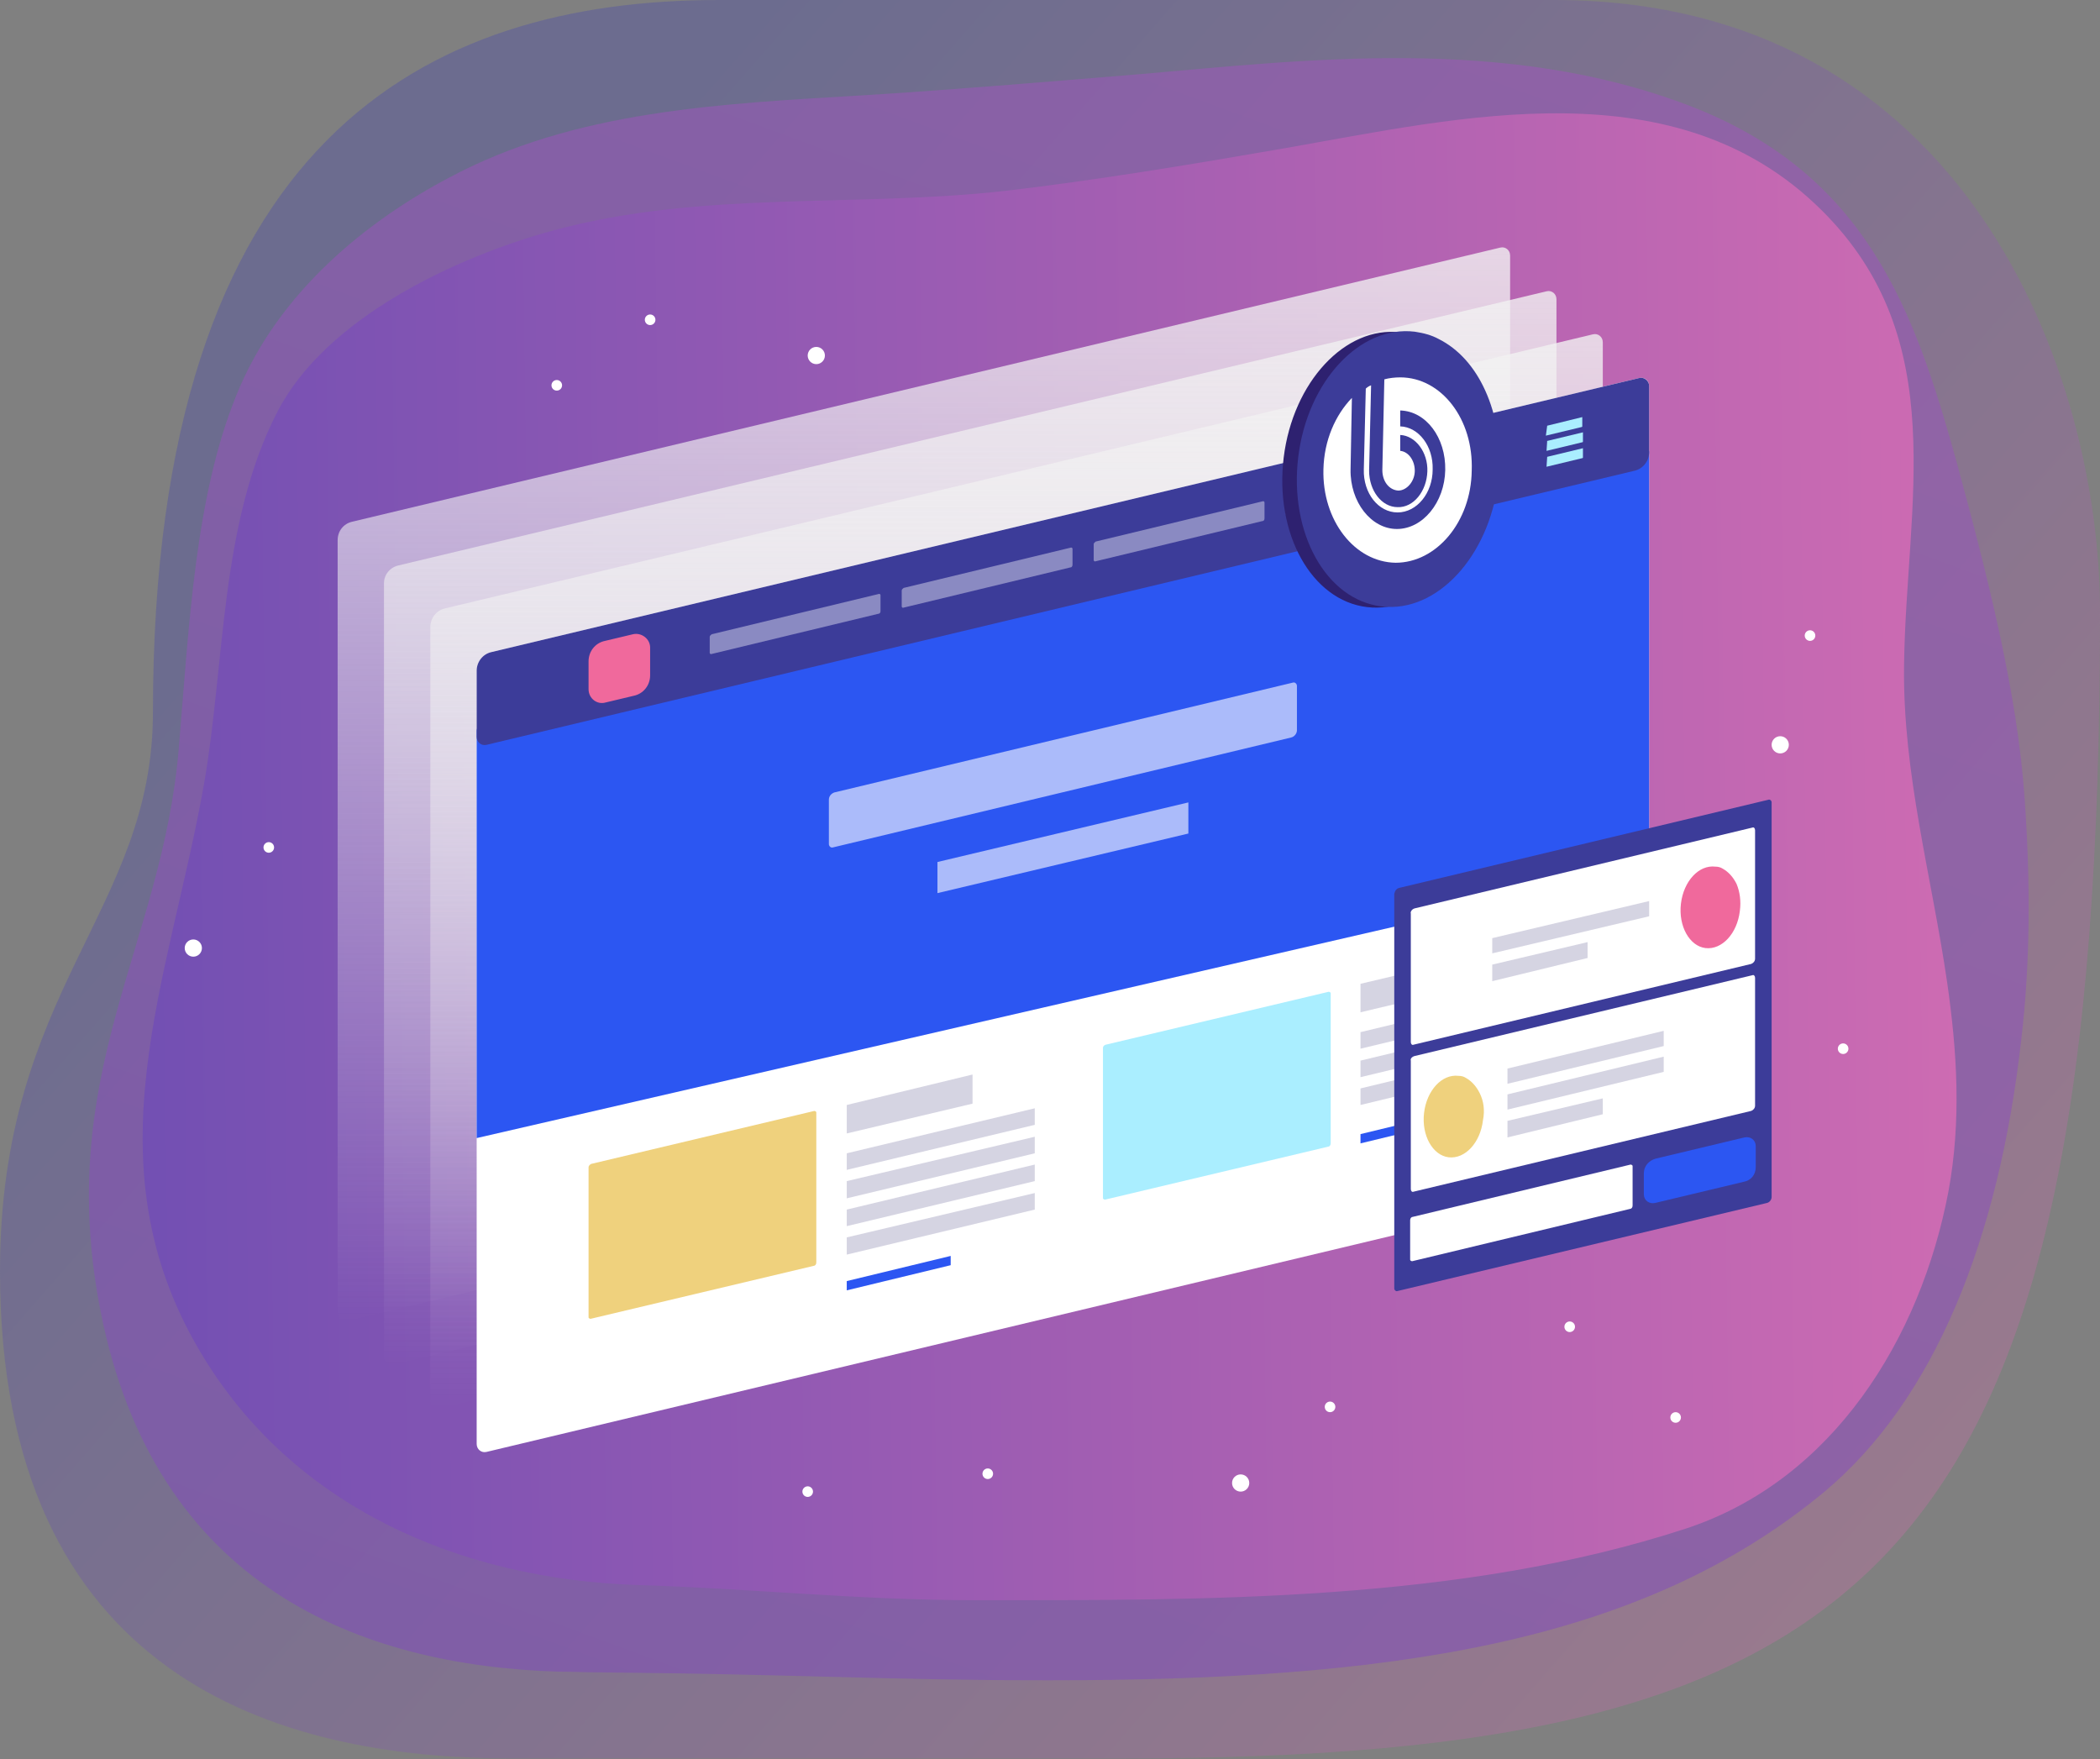 <?xml version="1.0" encoding="utf-8"?>
<!-- Generator: Adobe Illustrator 21.1.0, SVG Export Plug-In . SVG Version: 6.00 Build 0)  -->
<svg version="1.1" id="Layer_1" xmlns="http://www.w3.org/2000/svg" xmlns:xlink="http://www.w3.org/1999/xlink" x="0px" y="0px"
	 width="317.2px" height="265.7px" viewBox="0 0 317.2 265.7" style="enable-background:new 0 0 317.2 265.7;" xml:space="preserve"
	>
<rect x="0" y="0" width="317.2" height="265.7" fill="#808080" stroke="none"/>
<style type="text/css">
	.st0{display:none;}
	.st1{display:inline;}
	.st2{opacity:0.3;fill:url(#SVGID_1_);}
	.st3{opacity:0.65;fill:url(#SVGID_2_);}
	.st4{fill:url(#SVGID_3_);}
	.st5{display:inline;fill:#F2F2F2;}
	.st6{display:inline;fill:#2C56F2;}
	.st7{display:inline;fill:#F0699C;}
	.st8{display:inline;opacity:0.4;fill:#FFFFFF;}
	.st9{fill:#3C3C99;}
	.st10{fill:#2C56F2;}
	.st11{fill:#F0699C;}
	.st12{fill:#EFD17D;}
	.st13{fill:#AAEEFF;}
	.st14{fill:#2F2B70;}
	.st15{display:inline;opacity:0.2;fill:#2F2B70;}
	.st16{opacity:0.8;fill:#FFFFFF;}
	.st17{fill:none;stroke:#2C56F2;stroke-width:2.103;stroke-linecap:round;stroke-linejoin:round;stroke-miterlimit:10;}
	.st18{fill:url(#SVGID_4_);}
	.st19{fill:none;stroke:#FFFFFF;stroke-width:1.247;stroke-linecap:round;stroke-linejoin:round;stroke-miterlimit:10;}
	.st20{display:inline;fill:#FFFFFF;}
	.st21{fill:#2E2170;}
	.st22{fill:#FFFFFF;}
	.st23{fill:#CE9B1D;}
	.st24{fill:#AD7D12;}
	.st25{fill:none;stroke:#CE9B1D;stroke-width:0.844;stroke-miterlimit:10;}
	.st26{display:inline;fill:#CE9B1D;}
	.st27{display:inline;fill:#EFD17D;}
	.st28{display:inline;fill:url(#SVGID_5_);}
	.st29{display:inline;fill:#AD7D12;}
	.st30{display:inline;fill:none;stroke:#CE9B1D;stroke-width:1.166;stroke-miterlimit:10;}
	.st31{opacity:0.3;fill:url(#SVGID_6_);}
	.st32{opacity:0.65;fill:url(#SVGID_7_);}
	.st33{fill:url(#SVGID_8_);}
	.st34{opacity:0.8;fill:url(#SVGID_9_);}
	.st35{opacity:0.8;fill:url(#SVGID_10_);}
	.st36{opacity:0.8;fill:url(#SVGID_11_);}
	.st37{opacity:0.4;fill:#FFFFFF;}
	.st38{opacity:0.6;fill:#FFFFFF;}
	.st39{opacity:0.2;fill:#2F2B70;}
	.st40{opacity:0.3;fill:url(#SVGID_12_);}
	.st41{opacity:0.65;fill:url(#SVGID_13_);}
	.st42{fill:url(#SVGID_14_);}
	.st43{fill:url(#SVGID_15_);}
	.st44{fill:url(#SVGID_16_);}
	.st45{display:inline;fill:#AAEEFF;}
	.st46{display:inline;fill:#3C3C99;}
</style>
<g class="st0">
	<g class="st1">
		<linearGradient id="SVGID_1_" gradientUnits="userSpaceOnUse" x1="26.005" y1="16.621" x2="245.338" y2="247.287">
			<stop  offset="0" style="stop-color:#3F40B4"/>
			<stop  offset="1" style="stop-color:#FB79B1"/>
		</linearGradient>
		<path class="st2" d="M189.7,263.2c21.8-1.8,43.6-4.4,63.1-14.9c19.8-10.6,34.7-27.4,45.9-46.7c9.6-16.4,15.6-34.7,17.6-53.6
			c2.8-25.6-6.3-54.6-21.9-74.6c-21.2-27.3-45.6-52.1-76.6-67.4C209.6,2,200,0.3,189.9,0c-20.6-0.5-43.2,5.4-60.4,10.8
			c-17,5.4-39.1,2.7-57.1,3.2c-17.2,0.4-35.9,1.4-49,12.6C12,36.4,7.4,52.2,7,67.3s2.5,30,3.4,45c0.9,15.1-2.6,26.3-6.7,40.3
			c-3.4,11.7-3.7,25.9-3.7,38c0,25.8,13.1,44.4,33,59.1c25.2,18.6,57.6,14.8,87.1,15.1C143.5,265,166.6,265.1,189.7,263.2z"/>
		<linearGradient id="SVGID_2_" gradientUnits="userSpaceOnUse" x1="20.867" y1="281.95" x2="308.002" y2="-54.45">
			<stop  offset="0" style="stop-color:#9D5DB3"/>
			<stop  offset="0.632" style="stop-color:#7B52B3"/>
			<stop  offset="0.819" style="stop-color:#894E9B"/>
			<stop  offset="1" style="stop-color:#994A7F"/>
		</linearGradient>
		<path class="st3" d="M39.4,26.9c13.2-6.9,28.1-5.3,42.5-3.5c7.6,1,15.8,2.2,24,2.4c1.4,0,2.9,0,4.3,0c3.2-0.1,6.2-0.2,9.1-0.6
			c4-0.5,7.8-1.3,11.3-2.4c13.2-4.2,28-9.7,44.6-10.7c5-0.3,10-0.1,15,0.8c2.1,0.3,4.2,0.8,6.2,1.4c2.3,0.7,4.7,1.5,7,2.3
			c20.9,7.6,39.2,20.3,56.4,35.1c18.7,16.1,38,33.6,43.5,59.7c2.5,11.9,3.2,24.1,2.6,36.1c-0.9,20.6-5.6,41.2-17.4,58.3
			c-12,17.4-29.4,29.9-49,37c-1.1,0.4-2.3,0.8-3.4,1.1c-18.5,5.9-38,8.1-57.6,9.4c-20.1,1.3-40.3,1.4-60.6,0.7
			c-1.9-0.1-3.8-0.2-5.7-0.3c-12.9-0.7-25.8-1.8-38.6-4.3c-15.2-2.9-30.7-6.2-41.7-18.3c-13.3-14.6-20.8-30.8-19.5-50.7
			c0.1-2.1,0.4-4.3,0.7-6.4c1.6-11,3.9-22.7,5.7-34c1.9-11.9,0.8-22.4-1.4-38.3c-1.3-9.2-2.7-19.1-3.1-30.1c-0.2-4.4,0.2-8.6,1-12.7
			C18.2,45.3,26.9,33.4,39.4,26.9z"/>
		<linearGradient id="SVGID_3_" gradientUnits="userSpaceOnUse" x1="346.204" y1="272.681" x2="-179.379" y2="-88.842">
			<stop  offset="0" style="stop-color:#FB79B1"/>
			<stop  offset="0.632" style="stop-color:#3F40B4"/>
			<stop  offset="0.733" style="stop-color:#3D379B"/>
			<stop  offset="0.946" style="stop-color:#38215D"/>
			<stop  offset="1" style="stop-color:#371B4C"/>
		</linearGradient>
		<path class="st4" d="M295.6,147.2c0,22.3-2.9,45.4-17.1,63.1c-13.4,16.6-35,24.7-55.5,27.8c-37.3,5.7-75.3,7.8-113.1,5.4
			c-14.3-0.9-28-4.1-41.6-8.8c-14-4.8-29.3-7.7-37.3-21.9c-8.8-15.7-11.2-31.9-6.5-49.5c3.3-12.1,9.5-22.6,9.5-35.5
			c0-14.2-12.5-29.4-12.5-65c0-19.4,16.2-32.2,33.9-35.9c20.4-4.3,36.6,9.1,55.8,10.3c1.1,0.1,2.3,0.1,3.6,0.1
			c2.8,0,5.3-0.2,7.6-0.5c3.5-0.4,6.6-1.2,9.4-2.1c11.5-3.7,19.3-10.3,38.8-11.9c2.9-0.2,6-0.4,9.4-0.4c15,0,32,0.3,45.2,7.6
			c29,16,57.9,36,65.9,70.2C294.8,115.8,295.6,131.5,295.6,147.2z"/>
	</g>
	<path class="st5" d="M55.3,95.9l173.4-41.4c0.8-0.2,1.5,0.4,1.5,1.2v116.8c0,1.3-0.9,2.5-2.2,2.8L54.6,216.7
		c-0.8,0.2-1.5-0.4-1.5-1.2V98.7C53.1,97.4,54,96.2,55.3,95.9z"/>
	<path class="st6" d="M230.1,55.7v10c0,1.3-0.9,2.5-2.2,2.8L54.6,109.9c-0.8,0.2-1.5-0.4-1.5-1.2v-10c0-1.3,0.9-2.5,2.2-2.8
		l173.4-41.4C229.4,54.3,230.1,54.9,230.1,55.7z"/>
	<path class="st7" d="M217.7,62.1l-1.6,0.4c-0.5,0.1-0.9,0.6-0.9,1.2v1.5c0,0.5,0.5,0.9,1,0.8l1.6-0.4c0.5-0.1,0.9-0.6,0.9-1.2v-1.5
		C218.6,62.3,218.1,61.9,217.7,62.1z"/>
	<path class="st8" d="M223.2,60.6l-1.6,0.4c-0.5,0.1-0.9,0.6-0.9,1.2v1.5c0,0.5,0.5,0.9,1,0.8l1.6-0.4c0.5-0.1,0.9-0.6,0.9-1.2v-1.5
		C224.2,60.9,223.7,60.5,223.2,60.6z"/>
	<g class="st1">
		<path class="st9" d="M70.5,126.5l41.1-9.8c0.2,0,0.4,0.1,0.4,0.3v27.7c0,0.3-0.2,0.6-0.5,0.7l-41.1,9.8c-0.2,0-0.4-0.1-0.4-0.3
			v-27.7C70,126.9,70.2,126.6,70.5,126.5z"/>
		<path class="st10" d="M121.3,114l41.1-9.8c0.2,0,0.4,0.1,0.4,0.3v27.7c0,0.3-0.2,0.6-0.5,0.7l-41.1,9.8c-0.2,0-0.4-0.1-0.4-0.3
			v-27.7C120.8,114.3,121,114.1,121.3,114z"/>
		<path class="st11" d="M172.1,101.5l41.1-9.8c0.2,0,0.4,0.1,0.4,0.3v27.7c0,0.3-0.2,0.6-0.5,0.7l-41.1,9.8c-0.2,0-0.4-0.1-0.4-0.3
			v-27.7C171.6,101.8,171.8,101.5,172.1,101.5z"/>
	</g>
	<g class="st1">
		<path class="st12" d="M70.5,171.6l41.1-9.8c0.2,0,0.4,0.1,0.4,0.3v27.7c0,0.3-0.2,0.6-0.5,0.7l-41.1,9.8c-0.2,0-0.4-0.1-0.4-0.3
			v-27.7C70,171.9,70.2,171.6,70.5,171.6z"/>
		<path class="st13" d="M121.3,159l41.1-9.8c0.2,0,0.4,0.1,0.4,0.3v27.7c0,0.3-0.2,0.6-0.5,0.7l-41.1,9.8c-0.2,0-0.4-0.1-0.4-0.3
			v-27.7C120.8,159.4,121,159.1,121.3,159z"/>
		<path class="st14" d="M172.1,146.5l41.1-9.8c0.2,0,0.4,0.1,0.4,0.3v27.7c0,0.3-0.2,0.6-0.5,0.7l-41.1,9.8c-0.2,0-0.4-0.1-0.4-0.3
			v-27.7C171.6,146.8,171.8,146.6,172.1,146.5z"/>
	</g>
	<path class="st8" d="M70.3,97.7l25.3-6.1c0.1,0,0.2,0.1,0.2,0.2v2.4c0,0.2-0.1,0.4-0.3,0.4l-25.3,6.1c-0.1,0-0.2-0.1-0.2-0.2v-2.4
		C70,97.9,70.1,97.8,70.3,97.7z"/>
	<path class="st8" d="M99.3,90.7l25.3-6.1c0.1,0,0.2,0.1,0.2,0.2v2.4c0,0.2-0.1,0.4-0.3,0.4l-25.3,6.1c-0.1,0-0.2-0.1-0.2-0.2v-2.4
		C99,90.9,99.1,90.8,99.3,90.7z"/>
	<path class="st15" d="M70.3,158.4l25.3-6.1c0.1,0,0.2,0.1,0.2,0.2v2.4c0,0.2-0.1,0.4-0.3,0.4l-25.3,6.1c-0.1,0-0.2-0.1-0.2-0.2
		v-2.4C70,158.6,70.1,158.4,70.3,158.4z"/>
	<path class="st15" d="M121.1,145.6l25.3-6.1c0.1,0,0.2,0.1,0.2,0.2v2.4c0,0.2-0.1,0.4-0.3,0.4l-25.3,6.1c-0.1,0-0.2-0.1-0.2-0.2
		V146C120.8,145.8,120.9,145.6,121.1,145.6z"/>
	<path class="st15" d="M171.9,132.9l25.3-6.1c0.1,0,0.2,0.1,0.2,0.2v2.4c0,0.2-0.1,0.4-0.3,0.4l-25.3,6.1c-0.1,0-0.2-0.1-0.2-0.2
		v-2.4C171.6,133.1,171.7,132.9,171.9,132.9z"/>
	<path class="st15" d="M70.3,203.4l25.3-6.1c0.1,0,0.2,0.1,0.2,0.2v2.4c0,0.2-0.1,0.4-0.3,0.4l-25.3,6.1c-0.1,0-0.2-0.1-0.2-0.2
		v-2.4C70,203.6,70.1,203.5,70.3,203.4z"/>
	<path class="st15" d="M121.1,190.7l25.3-6.1c0.1,0,0.2,0.1,0.2,0.2v2.4c0,0.2-0.1,0.4-0.3,0.4l-25.3,6.1c-0.1,0-0.2-0.1-0.2-0.2
		v-2.4C120.8,190.9,120.9,190.7,121.1,190.7z"/>
	<path class="st15" d="M171.9,177.9l25.3-6.1c0.1,0,0.2,0.1,0.2,0.2v2.4c0,0.2-0.1,0.4-0.3,0.4l-25.3,6.1c-0.1,0-0.2-0.1-0.2-0.2
		v-2.4C171.6,178.1,171.7,178,171.9,177.9z"/>
	<path class="st8" d="M128.3,83.7l25.3-6.1c0.1,0,0.2,0.1,0.2,0.2v2.4c0,0.2-0.1,0.4-0.3,0.4l-25.3,6.1c-0.1,0-0.2-0.1-0.2-0.2v-2.4
		C128,83.9,128.1,83.8,128.3,83.7z"/>
	<path class="st8" d="M157.3,76.7l25.3-6.1c0.1,0,0.2,0.1,0.2,0.2v2.4c0,0.2-0.1,0.4-0.3,0.4l-25.3,6.1c-0.1,0-0.2-0.1-0.2-0.2v-2.4
		C157,76.9,157.1,76.8,157.3,76.7z"/>
	<path class="st8" d="M186.3,69.7l25.3-6.1c0.1,0,0.2,0.1,0.2,0.2v2.4c0,0.2-0.1,0.4-0.3,0.4l-25.3,6.1c-0.1,0-0.2-0.1-0.2-0.2v-2.4
		C186,69.9,186.1,69.8,186.3,69.7z"/>
	<path class="st15" d="M123.6,100.2l36.2-8.6c0.2,0,0.3,0.1,0.3,0.2v3.5c0,0.3-0.2,0.5-0.5,0.6l-36.2,8.6c-0.2,0-0.3-0.1-0.3-0.2
		v-3.5C123.1,100.5,123.3,100.3,123.6,100.2z"/>
	<g class="st1">
		<path class="st16" d="M133,145.9L233.1,122c0.4-0.1,0.9,0.2,0.9,0.7v67.5c0,0.8-0.5,1.4-1.3,1.6l-100.1,23.9
			c-0.4,0.1-0.9-0.2-0.9-0.7v-67.5C131.7,146.8,132.2,146.1,133,145.9z"/>
		<g>
			<path class="st17" d="M192.7,156.8c-1.1-2.6-2.9-4.7-5-5.8c-0.8-0.4-1.7-0.7-2.7-0.9c-6.1-0.9-12.1,5.2-13.3,13.6
				c-1.2,8.4,2.7,16,8.9,16.9c6.1,0.9,12.1-5.2,13.3-13.6C194.5,163.2,194,159.7,192.7,156.8z"/>
			<polyline class="st17" points="177.7,166.9 182,170.7 188.4,160.1 			"/>
		</g>
		<path class="st11" d="M174.2,189.9l17.2-4.1c1.7-0.4,3.2,0.9,3.2,2.6v1.7c0,1.9-1.3,3.6-3.2,4l-17.2,4.1c-1.7,0.4-3.2-0.9-3.2-2.6
			v-1.7C171,191.9,172.3,190.3,174.2,189.9z"/>
	</g>
	<g class="st1">
		<g>
			<g>
				<g>
					
						<linearGradient id="SVGID_4_" gradientUnits="userSpaceOnUse" x1="-7907.309" y1="-166.036" x2="-7893.193" y2="-166.036" gradientTransform="matrix(-0.997 -7.615680e-02 -7.615680e-02 0.997 -7800.102 -300.219)">
						<stop  offset="0" style="stop-color:#F0699C;stop-opacity:0"/>
						<stop  offset="1" style="stop-color:#F03B9C"/>
					</linearGradient>
					<path class="st18" d="M96.4,131c-0.6-1.7-1.6-3-2.9-3.8c-0.5-0.3-1-0.5-1.6-0.7c-3.8-0.8-7.8,2.7-8.9,7.9
						c-1.2,5.2,1,10.1,4.7,10.9c3.8,0.8,7.8-2.7,8.9-7.9C97.2,135.1,97.1,132.8,96.4,131z"/>
					<path class="st11" d="M97.4,131c-0.6-1.7-1.6-3-2.9-3.8c-0.5-0.3-1-0.5-1.6-0.7c-3.8-0.8-7.8,2.7-8.9,7.9
						c-1.2,5.2,1,10.1,4.7,10.9c3.8,0.8,7.8-2.7,8.9-7.9C98.2,135.2,98.1,132.9,97.4,131z"/>
				</g>
			</g>
		</g>
		<line class="st19" x1="93.7" y1="135.3" x2="88.1" y2="136.6"/>
		<line class="st19" x1="90.9" y1="132.7" x2="90.9" y2="139.3"/>
	</g>
	<circle class="st20" cx="114.2" cy="59.2" r="0.8"/>
	<circle class="st20" cx="182" cy="52.8" r="0.8"/>
	<circle class="st20" cx="275.6" cy="122.3" r="0.8"/>
	<circle class="st20" cx="230.8" cy="214.9" r="0.8"/>
	<circle class="st20" cx="133.7" cy="229.4" r="0.8"/>
	<circle class="st20" cx="278.9" cy="170.7" r="0.8"/>
	<circle class="st20" cx="109.2" cy="224.4" r="0.8"/>
	<circle class="st20" cx="211.8" cy="210.4" r="0.8"/>
	<circle class="st20" cx="264.2" cy="98.1" r="0.8"/>
	<circle class="st20" cx="43" cy="52.8" r="0.8"/>
	<circle class="st20" cx="60" cy="84.7" r="0.8"/>
	<circle class="st20" cx="160.1" cy="46.6" r="0.8"/>
	<circle class="st20" cx="87.5" cy="59.2" r="1.3"/>
	<circle class="st20" cx="186" cy="41.1" r="1.3"/>
	<circle class="st20" cx="262.1" cy="133.8" r="1.3"/>
	<circle class="st20" cx="234" cy="198.2" r="1.3"/>
	<g class="st1">
		<g>
			<g>
				<g>
					<g>
						<path class="st21" d="M105.7,77.8c-1.6-3.5-4-6.2-7-7.7c-1.1-0.6-2.3-0.9-3.6-1.1c-8.3-1-16.2,7.5-17.6,18.9
							c-1.4,11.5,4.2,21.6,12.6,22.6c8.3,1,16.2-7.5,17.6-18.9C108.3,86.6,107.5,81.7,105.7,77.8z"/>
						<path class="st9" d="M108,77.8c-1.6-3.5-4-6.2-7-7.7c-1.1-0.6-2.3-0.9-3.6-1.1C89,68,81.1,76.5,79.8,88
							c-1.4,11.5,4.2,21.6,12.6,22.6c8.3,1,16.2-7.5,17.6-18.9C110.5,86.5,109.8,81.7,108,77.8z"/>
					</g>
				</g>
			</g>
		</g>
		<path id="graph_16_" class="st22" d="M95.1,75.8c-0.8,0-1.7,0.1-2.4,0.3l-0.3,13.7c0,1.7,1,3,2.4,3.1c1.3,0,2.5-1.4,2.5-3
			c0-1.6-1-2.9-2.2-3l0-2.4c2.3,0.1,4.2,2.6,4.1,5.5c-0.1,3-2.1,5.5-4.5,5.4c-2.4,0-4.3-2.5-4.3-5.5l0.3-12.9
			c-0.3,0.1-0.6,0.3-0.8,0.5l-0.2,12.4c-0.1,3.6,2.2,6.5,5.1,6.5c2.9,0,5.3-2.9,5.3-6.5c0.1-3.5-2.1-6.4-4.9-6.5l0-2.4
			c3.9,0.1,6.9,4.1,6.8,9c-0.1,4.9-3.4,8.9-7.3,8.9c-3.9,0-7.1-4.1-7-9L87.9,79c-2.5,2.6-4.2,6.4-4.3,10.8
			c-0.2,7.7,4.7,14,10.9,14.1c6.2,0,11.4-6.2,11.5-13.9C106.2,82.1,101.3,75.8,95.1,75.8z"/>
	</g>
	<g class="st1">
		<g>
			<path class="st23" d="M271.7,152.5v5.9c0,1.9-2.3,3.6-5.9,4.6c-0.7,0.2-1.5,0.4-2.2,0.6c-1.9,0.4-4,0.6-6.3,0.7
				c-0.4,0-0.7,0-1.1,0s-0.8,0-1.1,0c-2.3-0.1-4.4-0.3-6.3-0.7c-0.8-0.2-1.5-0.3-2.2-0.6c-3.6-1.1-5.9-2.8-5.9-4.6v-5.9H271.7z"/>
		</g>
		<g>
			<path class="st24" d="M257.3,158.4v5.9c-0.4,0-0.7,0-1.1,0s-0.8,0-1.1,0v-5.9c0.4,0,0.7,0,1.1,0S256.9,158.4,257.3,158.4z"/>
		</g>
		<g>
			<path class="st24" d="M265.8,157.1v5.9c-0.7,0.2-1.5,0.4-2.2,0.6v-5.9C264.3,157.6,265.1,157.4,265.8,157.1z"/>
		</g>
		<g>
			<path class="st24" d="M248.7,157.7v5.9c-0.8-0.2-1.5-0.3-2.2-0.6v-5.9C247.2,157.4,248,157.6,248.7,157.7z"/>
		</g>
		<g>
			<ellipse class="st12" cx="256.1" cy="152.5" rx="15.6" ry="5.9"/>
		</g>
		<path id="XMLID_3144_" class="st23" d="M258.7,154.5l-4.3-0.5l0.4-0.8l1.2,0.1l0,0l0.5,0.1c1.6,0.2,2.9-0.4,3.3-1.3
			c0.4-0.9,0-1.7-1.7-2l-2.7-0.4l-1.4,2.7l-0.8-0.1L253,153l0.8,0.1l-0.4,0.8l-0.8-0.1l-0.3,0.5l0.8,0.1l-0.4,0.9l1.1,0.1l0.4-0.9
			l4.3,0.5L258.7,154.5z M256.2,150.5l1.6,0.2c0.9,0.1,1.3,0.6,1,1.3c-0.3,0.6-1.1,1-2,0.9l-0.4-0.1l0,0l-1.2-0.1L256.2,150.5z"/>
		<path class="st25" d="M256.1,156.7c-9,0-13.9-2.8-13.9-4.2c0-1.4,4.9-4.2,13.9-4.2c9,0,13.9,2.8,13.9,4.2
			C270,154,265.1,156.7,256.1,156.7z"/>
	</g>
	<g class="st1">
		<g>
			<path class="st23" d="M271.7,145.4v5.9c0,1.9-2.3,3.6-5.9,4.6c-0.7,0.2-1.5,0.4-2.2,0.6c-1.9,0.4-4,0.6-6.3,0.7
				c-0.4,0-0.7,0-1.1,0s-0.8,0-1.1,0c-2.3-0.1-4.4-0.3-6.3-0.7c-0.8-0.2-1.5-0.3-2.2-0.6c-3.6-1.1-5.9-2.8-5.9-4.6v-5.9H271.7z"/>
		</g>
		<g>
			<path class="st24" d="M257.3,151.2v5.9c-0.4,0-0.7,0-1.1,0s-0.8,0-1.1,0v-5.9c0.4,0,0.7,0,1.1,0S256.9,151.3,257.3,151.2z"/>
		</g>
		<g>
			<path class="st24" d="M265.8,150v5.9c-0.7,0.2-1.5,0.4-2.2,0.6v-5.9C264.3,150.4,265.1,150.2,265.8,150z"/>
		</g>
		<g>
			<path class="st24" d="M248.7,150.6v5.9c-0.8-0.2-1.5-0.3-2.2-0.6V150C247.2,150.2,248,150.4,248.7,150.6z"/>
		</g>
		<g>
			<ellipse class="st12" cx="256.1" cy="145.4" rx="15.6" ry="5.9"/>
		</g>
		<path id="XMLID_2923_" class="st23" d="M258.7,147.4l-4.3-0.5l0.4-0.8l1.2,0.1l0,0l0.5,0.1c1.6,0.2,2.9-0.4,3.3-1.3
			c0.4-0.9,0-1.7-1.7-2l-2.7-0.4l-1.4,2.7l-0.8-0.1l-0.3,0.6l0.8,0.1l-0.4,0.8l-0.8-0.1l-0.3,0.5l0.8,0.1l-0.4,0.9l1.1,0.1l0.4-0.9
			l4.3,0.5L258.7,147.4z M256.2,143.4l1.6,0.2c0.9,0.1,1.3,0.6,1,1.3c-0.3,0.6-1.1,1-2,0.9l-0.4-0.1l0,0l-1.2-0.1L256.2,143.4z"/>
		<path class="st25" d="M256.1,149.6c-9,0-13.9-2.8-13.9-4.2c0-1.4,4.9-4.2,13.9-4.2c9,0,13.9,2.8,13.9,4.2
			C270,146.8,265.1,149.6,256.1,149.6z"/>
	</g>
	<g class="st1">
		<g>
			<path class="st23" d="M271.7,138.2v5.9c0,1.9-2.3,3.6-5.9,4.6c-0.7,0.2-1.5,0.4-2.2,0.6c-1.9,0.4-4,0.6-6.3,0.7
				c-0.4,0-0.7,0-1.1,0s-0.8,0-1.1,0c-2.3-0.1-4.4-0.3-6.3-0.7c-0.8-0.2-1.5-0.3-2.2-0.6c-3.6-1.1-5.9-2.8-5.9-4.6v-5.9H271.7z"/>
		</g>
		<g>
			<path class="st24" d="M257.3,144.1v5.9c-0.4,0-0.7,0-1.1,0s-0.8,0-1.1,0v-5.9c0.4,0,0.7,0,1.1,0S256.9,144.1,257.3,144.1z"/>
		</g>
		<g>
			<path class="st24" d="M265.8,142.9v5.9c-0.7,0.2-1.5,0.4-2.2,0.6v-5.9C264.3,143.3,265.1,143.1,265.8,142.9z"/>
		</g>
		<g>
			<path class="st24" d="M248.7,143.4v5.9c-0.8-0.2-1.5-0.3-2.2-0.6v-5.9C247.2,143.1,248,143.3,248.7,143.4z"/>
		</g>
		<g>
			<ellipse class="st12" cx="256.1" cy="138.2" rx="15.6" ry="5.9"/>
		</g>
		<path id="XMLID_2893_" class="st23" d="M258.7,140.2l-4.3-0.5l0.4-0.8l1.2,0.1l0,0l0.5,0.1c1.6,0.2,2.9-0.4,3.3-1.3
			c0.4-0.9,0-1.7-1.7-2l-2.7-0.4l-1.4,2.7l-0.8-0.1l-0.3,0.6l0.8,0.1l-0.4,0.8l-0.8-0.1l-0.3,0.5l0.8,0.1l-0.4,0.9l1.1,0.1l0.4-0.9
			l4.3,0.5L258.7,140.2z M256.2,136.2l1.6,0.2c0.9,0.1,1.3,0.6,1,1.3c-0.3,0.6-1.1,1-2,0.9l-0.4-0.1l0,0l-1.2-0.1L256.2,136.2z"/>
		<path class="st25" d="M256.1,142.4c-9,0-13.9-2.8-13.9-4.2c0-1.4,4.9-4.2,13.9-4.2c9,0,13.9,2.8,13.9,4.2
			C270,139.7,265.1,142.4,256.1,142.4z"/>
	</g>
	<ellipse class="st15" cx="256.3" cy="137.2" rx="8.1" ry="1.9"/>
	<path class="st26" d="M265.3,123.6c-0.6,4-2.2,7.5-4.4,10c-1.2,1.3-2.5,2.4-3.9,3.1l1.5,1.1h-5.8v0c-0.4,0-0.8,0-1.2-0.1
		c-0.4-0.1-0.8-0.1-1.1-0.2c-1.4-0.4-2.7-1.2-3.9-2.2c-1.5-1.4-2.7-3.4-3.5-5.7c-0.2-0.7-0.4-1.5-0.6-2.2c-0.3-1.6-0.4-3.2-0.3-4.9
		c0-0.7,0.1-1.4,0.2-2.1v0c0.1-0.8,0.3-1.5,0.5-2.2c0.6-2.3,1.5-4.3,2.6-6c0.5-0.8,1.1-1.6,1.8-2.2c2.3-2.5,5.3-3.9,8.3-3.7l0,0h4.9
		l-1.7,0.8c0.1,0.1,0.2,0.1,0.3,0.2c2.2,1.2,4.1,3.3,5.2,6C265.4,116,265.8,119.7,265.3,123.6z"/>
	<path class="st27" d="M269.6,113c-1.2-2.7-3-4.8-5.2-6c-0.9-0.5-1.8-0.8-2.8-0.9c-6.3-0.9-12.5,5.4-13.8,14.1
		c-1.3,8.7,2.8,16.6,9.2,17.5c6.3,0.9,12.5-5.4,13.8-14.1C271.4,119.7,270.9,116,269.6,113z"/>
	<linearGradient id="SVGID_5_" gradientUnits="userSpaceOnUse" x1="251.758" y1="137.853" x2="251.758" y2="122.386">
		<stop  offset="0" style="stop-color:#856839"/>
		<stop  offset="1" style="stop-color:#EFD17D;stop-opacity:0"/>
	</linearGradient>
	<path class="st28" d="M261.5,123l-0.6,10.6c-1.2,1.3-2.5,2.4-3.9,3.1l1.5,1.1h-5.8v0c-0.4,0-0.8,0-1.2-0.1
		c-5.8-0.9-9.8-7.5-9.4-15.4L261.5,123z"/>
	<path class="st29" d="M251.5,118v2.2h-9.2c0.1-0.8,0.3-1.5,0.5-2.2H251.5z"/>
	<path class="st29" d="M254.1,109.7v2.2h-8.7c0.5-0.8,1.1-1.6,1.8-2.2H254.1z"/>
	<path class="st29" d="M252,127.3v2.2h-9c-0.2-0.7-0.4-1.5-0.6-2.2H252z"/>
	<path class="st27" d="M269.6,113c-1.2-2.7-3-4.8-5.2-6c-0.9-0.5-1.8-0.8-2.8-0.9c-6.3-0.9-12.5,5.4-13.8,14.1
		c-1.3,8.7,2.8,16.6,9.2,17.5c6.3,0.9,12.5-5.4,13.8-14.1C271.4,119.7,270.9,116,269.6,113z"/>
	<path class="st30" d="M258.3,135.5c-0.3,0-0.6,0-0.9-0.1c-2.3-0.3-4.4-2-5.7-4.6c-1.5-2.9-2-6.5-1.5-10.3c1-6.9,5.5-12.2,10.3-12.2
		c0.3,0,0.6,0,0.9,0.1c0.7,0.1,1.4,0.3,2,0.7c1.7,0.9,3.2,2.6,4.1,4.8c1.2,2.7,1.6,6,1.1,9.4C267.6,130.1,263,135.5,258.3,135.5
		L258.3,135.5z"/>
	<path id="XMLID_28_" class="st26" d="M262.2,124l-3.9,1.4l0-1.2l1.4-0.5l0,0l0.6-0.2c2.1-0.7,3.1-2.3,3.1-3.8
		c0-1.4-1.1-2.3-3.1-1.5l-3.4,1.2l0,4.4l-1,0.3l0,0.9l1-0.3l0,1.2l-1,0.3l0,0.9l1-0.3l0,1.4l1.4-0.5l0-1.4l3.9-1.4L262.2,124z
		 M258.3,119.8l2-0.7c1.2-0.4,1.9,0,1.9,1.1c0,1-0.7,2-1.9,2.4l-0.5,0.2v0l-1.4,0.5L258.3,119.8z"/>
	<ellipse class="st15" cx="256" cy="173.1" rx="12.8" ry="3.7"/>
</g>
<g>
	<g>
		<linearGradient id="SVGID_6_" gradientUnits="userSpaceOnUse" x1="65.223" y1="55.671" x2="333.223" y2="290.671">
			<stop  offset="0" style="stop-color:#3F40B4"/>
			<stop  offset="1" style="stop-color:#FB79B1"/>
		</linearGradient>
		<path class="st31" d="M108.6,0c-44,0-85.5,20.7-85.5,107.6C23.1,137.7,0,149.3,0,192c0,61.3,41.8,73.6,77.2,73.6
			c50.9,0,60.2,0,92.3,0c115.4,0,147.7-29.7,147.7-173.2C317.2,56.5,297,0,234.7,0C181.1,0,141.3,0,108.6,0z"/>
		<linearGradient id="SVGID_7_" gradientUnits="userSpaceOnUse" x1="232.51" y1="-53.401" x2="14.366" y2="538.008">
			<stop  offset="0" style="stop-color:#9D5DB3"/>
			<stop  offset="0.632" style="stop-color:#7B52B3"/>
			<stop  offset="0.819" style="stop-color:#894E9B"/>
			<stop  offset="1" style="stop-color:#994A7F"/>
		</linearGradient>
		<path class="st32" d="M130.3,14.4c13.1-0.8,27.3-2,41.9-3.2c25.4-2.2,55.2-5.8,82.8,4.7c27,10.3,34.2,31,40.6,54.1
			c4.6,16.9,9.1,34.6,10.2,50.4c0.9,12.7,0.9,24.9-0.5,36.7c-3.4,30.1-13.1,54.3-29.7,68.2c-27.9,23.2-66.1,28.5-117.2,28.5
			c-23.8,0-37.2-0.9-67.8-1.2c-2,0-4-0.1-6.1-0.1c-30.1-0.9-61.1-12.8-69.3-54.4c-7.1-36,9.3-55.2,11.8-85
			c1.6-19.2,2.5-38.1,8.7-53.4c6.3-15.7,20-26.5,32.2-32.9C86.8,16.7,108.5,15.7,130.3,14.4z"/>
		<linearGradient id="SVGID_8_" gradientUnits="userSpaceOnUse" x1="434.666" y1="126.292" x2="-465.731" y2="138.124">
			<stop  offset="0" style="stop-color:#FB79B1"/>
			<stop  offset="0.632" style="stop-color:#3F40B4"/>
			<stop  offset="0.733" style="stop-color:#3D379B"/>
			<stop  offset="0.946" style="stop-color:#38215D"/>
			<stop  offset="1" style="stop-color:#371B4C"/>
		</linearGradient>
		<path class="st33" d="M294.1,148.3c1.5,10.4,2.2,20.9,0.2,31.7c-4.2,22.1-17.4,43.6-39.7,50.9c-34,11.1-72.3,10.8-107.6,10.8
			c-17.1,0-34.1-1.8-50.9-2.3c-26.4-0.9-51.9-11.6-65.9-35.3c-17-28.7-4.6-56.1,0.6-85.6c3.2-18.2,2.4-39.5,11.1-56.3
			c7.3-14.2,27-23.4,41.7-27.4c22.5-6.1,45.7-3.4,68.5-6c13.6-1.6,28.1-4,41.9-6.4c26.8-4.7,59.2-12.5,81.2,9.4
			c19.7,19.6,12.7,44.3,12.4,68.8C287.4,116.9,291.8,132.5,294.1,148.3z"/>
	</g>
	<g>
		<linearGradient id="SVGID_9_" gradientUnits="userSpaceOnUse" x1="139.554" y1="199.577" x2="139.554" y2="37.337">
			<stop  offset="0" style="stop-color:#F2F2F2;stop-opacity:0"/>
			<stop  offset="1" style="stop-color:#F2F2F2"/>
		</linearGradient>
		<path class="st34" d="M53.2,78.8l173.4-41.4c0.8-0.2,1.5,0.4,1.5,1.2v116.8c0,1.3-0.9,2.5-2.2,2.8L52.5,199.5
			c-0.8,0.2-1.5-0.4-1.5-1.2V81.6C51,80.2,51.9,79.1,53.2,78.8z"/>
		<linearGradient id="SVGID_10_" gradientUnits="userSpaceOnUse" x1="146.554" y1="206.154" x2="146.554" y2="43.913">
			<stop  offset="0" style="stop-color:#F2F2F2;stop-opacity:0"/>
			<stop  offset="1" style="stop-color:#F2F2F2"/>
		</linearGradient>
		<path class="st35" d="M60.2,85.4l173.4-41.4c0.8-0.2,1.5,0.4,1.5,1.2v116.8c0,1.3-0.9,2.5-2.2,2.8L59.5,206.1
			c-0.8,0.2-1.5-0.4-1.5-1.2V88.1C58,86.8,58.9,85.7,60.2,85.4z"/>
		<linearGradient id="SVGID_11_" gradientUnits="userSpaceOnUse" x1="153.554" y1="212.73" x2="153.554" y2="50.489">
			<stop  offset="0" style="stop-color:#F2F2F2;stop-opacity:0"/>
			<stop  offset="1" style="stop-color:#F2F2F2"/>
		</linearGradient>
		<path class="st36" d="M67.2,91.9l173.4-41.4c0.8-0.2,1.5,0.4,1.5,1.2v116.8c0,1.3-0.9,2.5-2.2,2.8L66.5,212.7
			c-0.8,0.2-1.5-0.4-1.5-1.2V94.7C65,93.4,65.9,92.2,67.2,91.9z"/>
		<g>
			<path class="st22" d="M74.2,98.5l173.4-41.4c0.8-0.2,1.5,0.4,1.5,1.2v116.8c0,1.3-0.9,2.5-2.2,2.8L73.5,219.3
				c-0.8,0.2-1.5-0.4-1.5-1.2V101.3C72,100,72.9,98.8,74.2,98.5z"/>
			<path class="st10" d="M249.1,68.3v62.8L72,171.9v-61.4c0-1.3,0.9-0.2,2.2-0.5l173.4-40.1C248.4,69.7,249.1,67.5,249.1,68.3z"/>
			<path class="st9" d="M249.1,58.3v10c0,1.3-0.9,2.5-2.2,2.8L73.5,112.5c-0.8,0.2-1.5-0.4-1.5-1.2v-10c0-1.3,0.9-2.5,2.2-2.8
				l173.4-41.4C248.3,56.9,249.1,57.5,249.1,58.3z"/>
			<path class="st11" d="M95.6,95.8l-4.2,1c-1.5,0.3-2.5,1.6-2.5,3.1v4.2c0,1.4,1.3,2.4,2.6,2l4.2-1c1.5-0.3,2.5-1.6,2.5-3.1v-4.2
				C98.2,96.5,96.9,95.5,95.6,95.8z"/>
			<path class="st37" d="M107.5,95.8l25.3-6.1c0.1,0,0.2,0.1,0.2,0.2v2.4c0,0.2-0.1,0.4-0.3,0.4l-25.3,6.1c-0.1,0-0.2-0.1-0.2-0.2
				v-2.4C107.2,96,107.4,95.9,107.5,95.8z"/>
			<path class="st37" d="M136.5,88.8l25.3-6.1c0.1,0,0.2,0.1,0.2,0.2v2.4c0,0.2-0.1,0.4-0.3,0.4l-25.3,6.1c-0.1,0-0.2-0.1-0.2-0.2
				v-2.4C136.2,89,136.4,88.9,136.5,88.8z"/>
			<path class="st37" d="M165.5,81.8l25.3-6.1c0.1,0,0.2,0.1,0.2,0.2v2.4c0,0.2-0.1,0.4-0.3,0.4l-25.3,6.1c-0.1,0-0.2-0.1-0.2-0.2
				v-2.4C165.2,82,165.4,81.9,165.5,81.8z"/>
			<path class="st37" d="M194.5,74.8l25.3-6.1c0.1,0,0.2,0.1,0.2,0.2v2.4c0,0.2-0.1,0.4-0.3,0.4l-25.3,6.1c-0.1,0-0.2-0.1-0.2-0.2
				v-2.4C194.2,75,194.4,74.9,194.5,74.8z"/>
			<polygon class="st38" points="179.5,121.2 141.6,130.2 141.6,134.9 179.5,125.9 			"/>
			<g>
				<path class="st12" d="M89.3,175.8l33.7-8c0.1,0,0.3,0.1,0.3,0.2v22.7c0,0.3-0.2,0.5-0.4,0.5l-33.7,8c-0.1,0-0.3-0.1-0.3-0.2
					v-22.7C88.9,176.1,89.1,175.9,89.3,175.8z"/>
				<polygon class="st39" points="146.9,162.3 127.9,166.9 127.9,171.2 146.9,166.7 				"/>
				<polygon class="st39" points="156.3,167.4 127.9,174.2 127.9,176.7 156.3,169.9 				"/>
				<polygon class="st39" points="156.3,171.7 127.9,178.4 127.9,181 156.3,174.2 				"/>
				<polygon class="st39" points="156.3,175.9 127.9,182.7 127.9,185.2 156.3,178.4 				"/>
				<polygon class="st39" points="156.3,180.2 127.9,186.9 127.9,189.5 156.3,182.7 				"/>
				<polygon class="st10" points="143.6,189.7 127.9,193.5 127.9,194.9 143.6,191.1 				"/>
			</g>
			<g>
				<path class="st13" d="M167,157.8l33.7-8c0.1,0,0.3,0.1,0.3,0.2v22.7c0,0.3-0.2,0.5-0.4,0.5l-33.7,8c-0.1,0-0.3-0.1-0.3-0.2
					v-22.7C166.6,158.1,166.7,157.9,167,157.8z"/>
				<polygon class="st39" points="229.1,143 205.5,148.6 205.5,152.9 229.1,147.3 				"/>
				<polygon class="st39" points="233.8,149.1 205.5,155.9 205.5,158.4 233.8,151.6 				"/>
				<polygon class="st39" points="233.8,153.4 205.5,160.2 205.5,162.7 233.8,155.9 				"/>
				<polygon class="st39" points="225.4,159.6 205.5,164.4 205.5,166.9 225.4,162.1 				"/>
				<polygon class="st10" points="221.2,167.5 205.5,171.3 205.5,172.7 221.2,168.9 				"/>
			</g>
			<path class="st38" d="M126,119.7l69.3-16.6c0.3-0.1,0.6,0.2,0.6,0.5v6.7c0,0.5-0.4,1-0.9,1.1L125.8,128c-0.3,0.1-0.6-0.2-0.6-0.5
				v-6.7C125.2,120.3,125.5,119.9,126,119.7z"/>
			<g>
				<path class="st13" d="M233.7,64.3L239,63c0,0,0,0,0,0v1.4c0,0,0,0.1-0.1,0.1l-5.4,1.3c0,0,0,0,0,0L233.7,64.3
					C233.6,64.3,233.6,64.3,233.7,64.3z"/>
				<path class="st13" d="M233.7,66.6l5.4-1.3c0,0,0,0,0,0v1.4c0,0,0,0.1-0.1,0.1l-5.4,1.3c0,0,0,0,0,0L233.7,66.6
					C233.6,66.7,233.6,66.6,233.7,66.6z"/>
				<path class="st13" d="M233.7,69l5.4-1.3c0,0,0,0,0,0v1.4c0,0,0,0.1-0.1,0.1l-5.4,1.3c0,0,0,0,0,0L233.7,69
					C233.6,69,233.6,69,233.7,69z"/>
			</g>
		</g>
	</g>
	<circle class="st22" cx="200.9" cy="212.5" r="0.8"/>
	<circle class="st22" cx="122" cy="225.3" r="0.8"/>
	<circle class="st22" cx="40.6" cy="128" r="0.8"/>
	<circle class="st22" cx="84.1" cy="58.2" r="0.8"/>
	<circle class="st22" cx="253.1" cy="214.1" r="0.8"/>
	<circle class="st22" cx="237.1" cy="200.4" r="0.8"/>
	<circle class="st22" cx="273.4" cy="96" r="0.8"/>
	<circle class="st22" cx="278.4" cy="158.4" r="0.8"/>
	<circle class="st22" cx="98.2" cy="48.3" r="0.8"/>
	<circle class="st22" cx="149.2" cy="222.6" r="0.8"/>
	<circle class="st22" cx="187.4" cy="224" r="1.3"/>
	<circle class="st22" cx="268.9" cy="112.5" r="1.3"/>
	<circle class="st22" cx="123.3" cy="53.7" r="1.3"/>
	<circle class="st22" cx="29.2" cy="143.2" r="1.3"/>
	<g>
		<g>
			<g>
				<g>
					<g>
						<path class="st21" d="M222.1,59c-1.6-3.5-4-6.2-7-7.7c-1.1-0.6-2.3-0.9-3.6-1.1c-8.3-1-16.2,7.5-17.6,18.9
							c-1.4,11.5,4.2,21.6,12.6,22.6c8.3,1,16.2-7.5,17.6-18.9C224.7,67.7,223.9,62.9,222.1,59z"/>
						<path class="st9" d="M224.3,58.9c-1.6-3.5-4-6.2-7-7.7c-1.1-0.6-2.3-0.9-3.6-1.1c-8.3-1-16.2,7.5-17.6,18.9
							c-1.4,11.5,4.2,21.6,12.6,22.6c8.3,1,16.2-7.5,17.6-18.9C226.9,67.7,226.1,62.8,224.3,58.9z"/>
					</g>
				</g>
			</g>
		</g>
		<path id="graph_14_" class="st22" d="M211.5,57c-0.8,0-1.7,0.1-2.4,0.3L208.8,71c0,1.7,1,3,2.4,3.1c1.3,0,2.5-1.4,2.5-3
			c0-1.6-1-2.9-2.2-3l0-2.4c2.3,0.1,4.2,2.6,4.1,5.5c-0.1,3-2.1,5.5-4.5,5.4c-2.4,0-4.3-2.5-4.3-5.5l0.3-12.9
			c-0.3,0.1-0.6,0.3-0.8,0.5L206,70.9c-0.1,3.6,2.2,6.5,5.1,6.5c2.9,0,5.3-2.9,5.3-6.5c0.1-3.5-2.1-6.4-4.9-6.5l0-2.4
			c3.9,0.1,6.9,4.1,6.8,9c-0.1,4.9-3.4,8.9-7.3,8.9c-3.9,0-7.1-4.1-7-9l0.2-10.8c-2.5,2.6-4.2,6.4-4.3,10.8
			c-0.2,7.7,4.7,14,10.9,14.1c6.2,0,11.4-6.2,11.5-13.9C222.6,63.3,217.7,57,211.5,57z"/>
	</g>
	<path class="st9" d="M211.4,134.1l55.7-13.3c0.2-0.1,0.5,0.1,0.5,0.4v59.6c0,0.4-0.3,0.8-0.7,0.9L211.1,195
		c-0.2,0.1-0.5-0.1-0.5-0.4V135C210.7,134.6,210.9,134.2,211.4,134.1z"/>
	<path class="st22" d="M213.7,159.5l51-12.2c0.2-0.1,0.4,0.1,0.4,0.4V167c0,0.4-0.3,0.7-0.6,0.8l-51,12.2c-0.2,0.1-0.4-0.1-0.4-0.4
		v-19.4C213,159.9,213.3,159.6,213.7,159.5z"/>
	<path class="st22" d="M213.7,137.2l51-12.2c0.2-0.1,0.4,0.1,0.4,0.4v19.4c0,0.4-0.3,0.7-0.6,0.8l-51,12.2c-0.2,0.1-0.4-0.1-0.4-0.4
		v-19.4C213,137.7,213.3,137.3,213.7,137.2z"/>
	<path class="st22" d="M213.4,183.8l32.9-7.9c0.1,0,0.3,0.1,0.3,0.2v6c0,0.3-0.2,0.5-0.4,0.5l-32.9,7.9c-0.1,0-0.3-0.1-0.3-0.2v-6
		C213,184,213.2,183.8,213.4,183.8z"/>
	<path class="st10" d="M250.1,175l13.4-3.2c0.9-0.2,1.7,0.4,1.7,1.3v3.2c0,1.1-0.7,2-1.8,2.2l-13.4,3.2c-0.9,0.2-1.7-0.4-1.7-1.3
		v-3.2C248.3,176.2,249,175.3,250.1,175z"/>
	<polygon class="st39" points="251.3,155.7 227.7,161.4 227.7,163.7 251.3,158 	"/>
	<polygon class="st39" points="251.3,159.6 227.7,165.3 227.7,167.6 251.3,161.9 	"/>
	<polygon class="st39" points="242.1,165.9 227.7,169.3 227.7,171.8 242.1,168.3 	"/>
	<polygon class="st39" points="249.1,136.1 225.4,141.7 225.4,144 249.1,138.4 	"/>
	<polygon class="st39" points="239.8,142.3 225.4,145.7 225.4,148.2 239.8,144.7 	"/>
	<path class="st12" d="M223.5,165.1c-0.5-1-1.2-1.8-2.1-2.3c-0.3-0.2-0.7-0.3-1.1-0.3c-2.5-0.3-4.8,2.2-5.2,5.6
		c-0.4,3.4,1.3,6.4,3.7,6.7c2.5,0.3,4.8-2.2,5.2-5.6C224.3,167.7,224.1,166.3,223.5,165.1z"/>
	<path class="st11" d="M262.3,133.5c-0.5-1-1.2-1.8-2.1-2.3c-0.3-0.2-0.7-0.3-1.1-0.3c-2.5-0.3-4.8,2.2-5.2,5.6
		c-0.4,3.4,1.3,6.4,3.7,6.7c2.5,0.3,4.8-2.2,5.2-5.6C263,136.1,262.8,134.7,262.3,133.5z"/>
</g>
<g class="st0">
	<g class="st1">
		<linearGradient id="SVGID_12_" gradientUnits="userSpaceOnUse" x1="388.054" y1="13.197" x2="-78.946" y2="252.197">
			<stop  offset="0" style="stop-color:#3F40B4"/>
			<stop  offset="1" style="stop-color:#FB79B1"/>
		</linearGradient>
		<path class="st40" d="M0,104.3C0,24.7,63.7,0,191.4,0c110.1,0,125.8,89.2,125.8,123c0,27.3-6.3,54.8-19.5,78.8
			c-13.3,24-33.6,50-63.7,47.1c-11-1-21.7-4.4-32.6-6.1c-10.6-1.7-21.5-1.7-32.1-0.2c-10.3,1.5-17.4,4.8-26.4,9.5
			c-16.7,8.8-34.4,13.6-53.3,13.6C38,265.7,0.4,240.5,0,106.4C0,105.7,0,105,0,104.3z"/>
		<linearGradient id="SVGID_13_" gradientUnits="userSpaceOnUse" x1="365.126" y1="39.699" x2="-55.677" y2="230.454">
			<stop  offset="0" style="stop-color:#3F40B4"/>
			<stop  offset="1" style="stop-color:#FB79B1"/>
		</linearGradient>
		<path class="st41" d="M192.3,14.4c28.7-2,50.2-0.1,71.3,11.2c19.3,10.4,28.8,31.5,33.5,49.8c3.3,12.9,3.6,26.2,5.7,37.7
			c1,5.3,1.6,10.3,2,14.9c0.5,5.6,0.8,11.2,0.8,16.7c0,21.1-3.7,42.9-15.1,61.2c-12.3,19.7-31.9,37.7-56.7,38.2
			c-9.4,0.2-18.7-1.3-27.9-2.4c-0.7-0.1-1.3-0.2-2-0.3c-8.4-1-16.9-1.7-25.3-1.5c-8.5,0.2-15.2,2-23.1,4.1
			c-11.4,3.1-22.9,7.1-34.8,8.2c-13.8,1.3-26.6,2.9-40.5-0.3c-21-4.8-38.9-13.2-50.6-34.4c-12.4-22.7-16-54.8-10.3-95.9
			c0.1-0.7,0.2-1.3,0.4-2c2-11.2,4.6-21.9,5.9-32.2c2.9-23.1,10.5-41,30.8-55.9c14.7-10.8,34.3-15,54.8-14.7
			C136.2,17.3,163.4,16.4,192.3,14.4z"/>
		<linearGradient id="SVGID_14_" gradientUnits="userSpaceOnUse" x1="343.385" y1="61.75" x2="-33.131" y2="211.343">
			<stop  offset="0" style="stop-color:#3F40B4"/>
			<stop  offset="1" style="stop-color:#FB79B1"/>
		</linearGradient>
		<path class="st42" d="M292.5,133c-0.9-4.7-1.9-9.4-3.1-14c-3-11.6-0.3-24.4-1.2-36.5c-1.4-18.5-8.1-42.2-26.1-50.2
			c-24.3-10.8-43.2-7.5-68.8-3.6c-26,4-52.7,5-78.6-0.1c-18.3-3.6-38.6-1-52.3,13.5C45,60.4,45.3,80.4,46.6,103.9
			c0.6,11.4-3.7,22.3-7.9,32.9c-8.7,22.2-12.3,47.5-0.6,69.2c7.3,13.5,18.5,25.6,32.7,32.3c17.2,8.2,33.6,4.5,51.8,4.5
			c15.5,0,30.3-5.9,45.6-6.8c13.4-0.8,27.1,2.9,40.6,4.4c26.6,2.9,58.7-8.2,74.6-30.4c12.5-17.4,13.7-40,11.5-60.6
			C294.4,143.9,293.6,138.4,292.5,133z"/>
	</g>
	<g class="st1">
		<path class="st22" d="M65.3,98.4L238.7,57c0.8-0.2,1.5,0.4,1.5,1.2v116.8c0,1.3-0.9,2.5-2.2,2.8L64.6,219.1
			c-0.8,0.2-1.5-0.4-1.5-1.2V101.2C63.1,99.8,64,98.7,65.3,98.4z"/>
		<path class="st13" d="M237.5,61.7v57.7c0,1.3-0.9,2.4-2.1,2.7l-18.7,4.5L67.3,162.3c-0.8,0.2-1.5-0.4-1.5-1.2v-57.7
			c0-1.3,0.9-2.4,2.1-2.7l168-40.1C236.7,60.4,237.5,60.9,237.5,61.7z"/>
		<path class="st9" d="M231.9,66.4l-1.6,0.4c-0.5,0.1-0.9,0.6-0.9,1.2v2.5c0,0.5,0.5,0.9,1,0.8l1.6-0.4c0.5-0.1,0.9-0.6,0.9-1.2
			v-2.5C232.9,66.7,232.4,66.3,231.9,66.4z"/>
		<path class="st9" d="M225.6,67.7l-1.6,0.4c-0.5,0.1-0.9,0.6-0.9,1.2v2.5c0,0.5,0.5,0.9,1,0.8l1.6-0.4c0.5-0.1,0.9-0.6,0.9-1.2
			v-2.5C226.5,68,226.1,67.6,225.6,67.7z"/>
		<path class="st9" d="M219.2,69l-1.6,0.4c-0.5,0.1-0.9,0.6-0.9,1.2v2.5c0,0.5,0.5,0.9,1,0.8l1.6-0.4c0.5-0.1,0.9-0.6,0.9-1.2v-2.5
			C220.2,69.3,219.7,68.9,219.2,69z"/>
		<path class="st10" d="M216.6,126.6L67.3,162.3c-0.8,0.2-1.5-0.4-1.5-1.2v-42.9c25.7-6.1,38.3,20.6,54.5,17.5
			c16.4-3.1,17.5-15.8,32-19.2C166.7,113.3,216.6,126.6,216.6,126.6z"/>
		<linearGradient id="SVGID_15_" gradientUnits="userSpaceOnUse" x1="161.805" y1="140.45" x2="158.372" y2="118.773">
			<stop  offset="0" style="stop-color:#2C56F2;stop-opacity:0"/>
			<stop  offset="1" style="stop-color:#2C56F2"/>
		</linearGradient>
		<path class="st43" d="M85.2,130.4c42.4-6.2,60.2,5.4,82.3-3.9c42.6-17.7,66.5-4,66.5-4l-51.2,12.2L107.7,149L85.2,130.4z"/>
		<path class="st22" d="M123.8,107.2L176,94.7c0.2-0.1,0.5,0.1,0.5,0.4v5c0,0.4-0.3,0.7-0.7,0.8l-52.2,12.5
			c-0.2,0.1-0.5-0.1-0.5-0.4v-5C123.1,107.7,123.4,107.3,123.8,107.2z"/>
		<path class="st22" d="M132.1,115.1l36.2-8.6c0.2,0,0.3,0.1,0.3,0.2v3.5c0,0.3-0.2,0.5-0.5,0.6l-36.2,8.6c-0.2,0-0.3-0.1-0.3-0.2
			v-3.5C131.6,115.4,131.8,115.2,132.1,115.1z"/>
		<path class="st39" d="M133.6,154.4l36.2-8.6c0.2,0,0.3,0.1,0.3,0.2v3.5c0,0.3-0.2,0.5-0.5,0.6l-36.2,8.6c-0.2,0-0.3-0.1-0.3-0.2
			V155C133.2,154.7,133.4,154.5,133.6,154.4z"/>
		<polygon class="st39" points="91.9,173.4 212.7,144.5 212.7,147.6 91.9,176.5 		"/>
		<polygon class="st39" points="91.9,180.1 212.7,151.2 212.7,154.4 91.9,183.2 		"/>
		<polygon class="st39" points="91.9,186.4 212.7,157.5 212.7,160.7 91.9,189.5 		"/>
		<polygon class="st39" points="91.9,192.7 148.8,179.1 148.8,182.2 91.9,195.8 		"/>
		<path class="st11" d="M141.4,124.7l17.2-4.1c1.7-0.4,3.2,0.9,3.2,2.6v1.7c0,1.9-1.3,3.6-3.2,4l-17.2,4.1c-1.7,0.4-3.2-0.9-3.2-2.6
			v-1.7C138.3,126.8,139.6,125.1,141.4,124.7z"/>
	</g>
	<circle class="st20" cx="117.7" cy="68.8" r="0.8"/>
	<circle class="st20" cx="63.1" cy="85.6" r="0.8"/>
	<circle class="st20" cx="49.5" cy="149" r="0.8"/>
	<circle class="st20" cx="89" cy="56.9" r="0.8"/>
	<circle class="st20" cx="278.1" cy="110.8" r="0.8"/>
	<circle class="st20" cx="250.9" cy="205.6" r="0.8"/>
	<circle class="st20" cx="39" cy="179.1" r="0.8"/>
	<circle class="st20" cx="270.1" cy="182.6" r="0.8"/>
	<circle class="st20" cx="158.6" cy="50.3" r="0.8"/>
	<circle class="st20" cx="209.7" cy="47.7" r="0.8"/>
	<circle class="st20" cx="269.1" cy="138" r="0.8"/>
	<circle class="st20" cx="234" cy="195.8" r="0.8"/>
	<circle class="st20" cx="115.6" cy="221.6" r="0.8"/>
	<circle class="st20" cx="226.5" cy="217.8" r="0.8"/>
	<circle class="st20" cx="119" cy="42.8" r="1.3"/>
	<circle class="st20" cx="269.9" cy="97.5" r="1.3"/>
	<circle class="st20" cx="196.7" cy="222.9" r="1.3"/>
	<g class="st1">
		<g>
			<g>
				<g>
					<g>
						<path class="st21" d="M102.1,76.9c-1.6-3.5-4-6.2-7-7.7c-1.1-0.6-2.3-0.9-3.6-1.1c-8.3-1-16.2,7.5-17.6,18.9
							c-1.4,11.5,4.2,21.6,12.6,22.6c8.3,1,16.2-7.5,17.6-18.9C104.7,85.7,103.9,80.8,102.1,76.9z"/>
						<path class="st9" d="M104.4,76.9c-1.6-3.5-4-6.2-7-7.7c-1.1-0.6-2.3-0.9-3.6-1.1c-8.3-1-16.2,7.5-17.6,18.9
							c-1.4,11.5,4.2,21.6,12.6,22.6c8.3,1,16.2-7.5,17.6-18.9C106.9,85.6,106.2,80.8,104.4,76.9z"/>
					</g>
				</g>
			</g>
		</g>
		<path id="graph_20_" class="st22" d="M91.5,74.9c-0.8,0-1.7,0.1-2.4,0.3l-0.3,13.7c0,1.7,1,3,2.4,3.1c1.3,0,2.5-1.4,2.5-3
			c0-1.6-1-2.9-2.2-3l0-2.4c2.3,0.1,4.2,2.6,4.1,5.5c-0.1,3-2.1,5.5-4.5,5.4c-2.4,0-4.3-2.5-4.3-5.5L87.1,76
			c-0.3,0.1-0.6,0.3-0.8,0.5L86,88.9c-0.1,3.6,2.2,6.5,5.1,6.5c2.9,0,5.3-2.9,5.3-6.5c0.1-3.5-2.1-6.4-4.9-6.5l0-2.4
			c3.9,0.1,6.9,4.1,6.8,9c-0.1,4.9-3.4,8.9-7.3,8.9c-3.9,0-7.1-4.1-7-9l0.2-10.8c-2.5,2.6-4.2,6.4-4.3,10.8
			c-0.2,7.7,4.7,14,10.9,14.1c6.2,0,11.4-6.2,11.5-13.9C102.6,81.2,97.7,74.9,91.5,74.9z"/>
	</g>
	<polygon class="st26" points="204.8,175.2 203.6,175.2 203.9,174.2 204.7,174.4 	"/>
	<path class="st26" d="M203.7,147l23.8-5.7c0.1,0,0.2,0.1,0.2,0.2v27.6c0,0.2-0.1,0.3-0.3,0.4l-23.8,5.7c-0.1,0-0.2-0.1-0.2-0.2
		v-27.6C203.4,147.2,203.6,147.1,203.7,147z"/>
	<polygon class="st26" points="227.6,141.4 228.8,141.4 227.8,142 227.4,141.7 	"/>
	<path class="st27" d="M205,147l23.8-5.7c0.1,0,0.2,0.1,0.2,0.2v27.6c0,0.2-0.1,0.3-0.3,0.4l-23.8,5.7c-0.1,0-0.2-0.1-0.2-0.2v-27.6
		C204.7,147.2,204.8,147.1,205,147z"/>
	<g class="st1">
		<g>
			<g>
				
					<linearGradient id="SVGID_16_" gradientUnits="userSpaceOnUse" x1="-8033.857" y1="-188.807" x2="-8013.64" y2="-188.807" gradientTransform="matrix(-0.997 -7.615680e-02 -7.615680e-02 0.997 -7800.102 -300.219)">
					<stop  offset="0" style="stop-color:#F0699C;stop-opacity:0"/>
					<stop  offset="1" style="stop-color:#F03B9C"/>
				</linearGradient>
				<path class="st44" d="M224.1,115.5c-0.8-2.4-2.2-4.3-4.1-5.5c-0.7-0.4-1.5-0.8-2.3-0.9c-5.4-1.2-11.1,3.9-12.8,11.3
					c-1.6,7.4,1.4,14.4,6.8,15.6c5.4,1.2,11.1-3.9,12.8-11.3C225.2,121.4,225,118.2,224.1,115.5z"/>
				<path class="st11" d="M225.6,115.6c-0.8-2.4-2.2-4.3-4.1-5.5c-0.7-0.4-1.5-0.8-2.3-0.9c-5.4-1.2-11.1,3.9-12.8,11.3
					c-1.6,7.4,1.4,14.4,6.8,15.6c5.4,1.2,11.1-3.9,12.8-11.3C226.7,121.5,226.5,118.3,225.6,115.6z"/>
			</g>
		</g>
	</g>
	<polygon class="st6" points="245.2,136.7 233.3,167.7 234.5,167.7 246.5,136.7 	"/>
	<polygon class="st45" points="246.5,136.7 234.5,167.7 258.3,162 	"/>
	<polygon class="st46" points="234.4,132.2 233.3,132.3 233.5,131.3 234.3,131.4 	"/>
	<path class="st46" d="M233.3,104.1l23.8-5.7c0.1,0,0.2,0.1,0.2,0.2v27.6c0,0.2-0.1,0.3-0.3,0.4l-23.8,5.7c-0.1,0-0.2-0.1-0.2-0.2
		v-27.6C233,104.3,233.2,104.2,233.3,104.1z"/>
	<polygon class="st46" points="257.2,98.4 258.4,98.4 257.4,99 257,98.7 	"/>
	<path class="st6" d="M234.6,104.1l23.8-5.7c0.1,0,0.2,0.1,0.2,0.2v27.6c0,0.2-0.1,0.3-0.3,0.4l-23.8,5.7c-0.1,0-0.2-0.1-0.2-0.2
		v-27.6C234.3,104.3,234.4,104.2,234.6,104.1z"/>
</g>
</svg>
